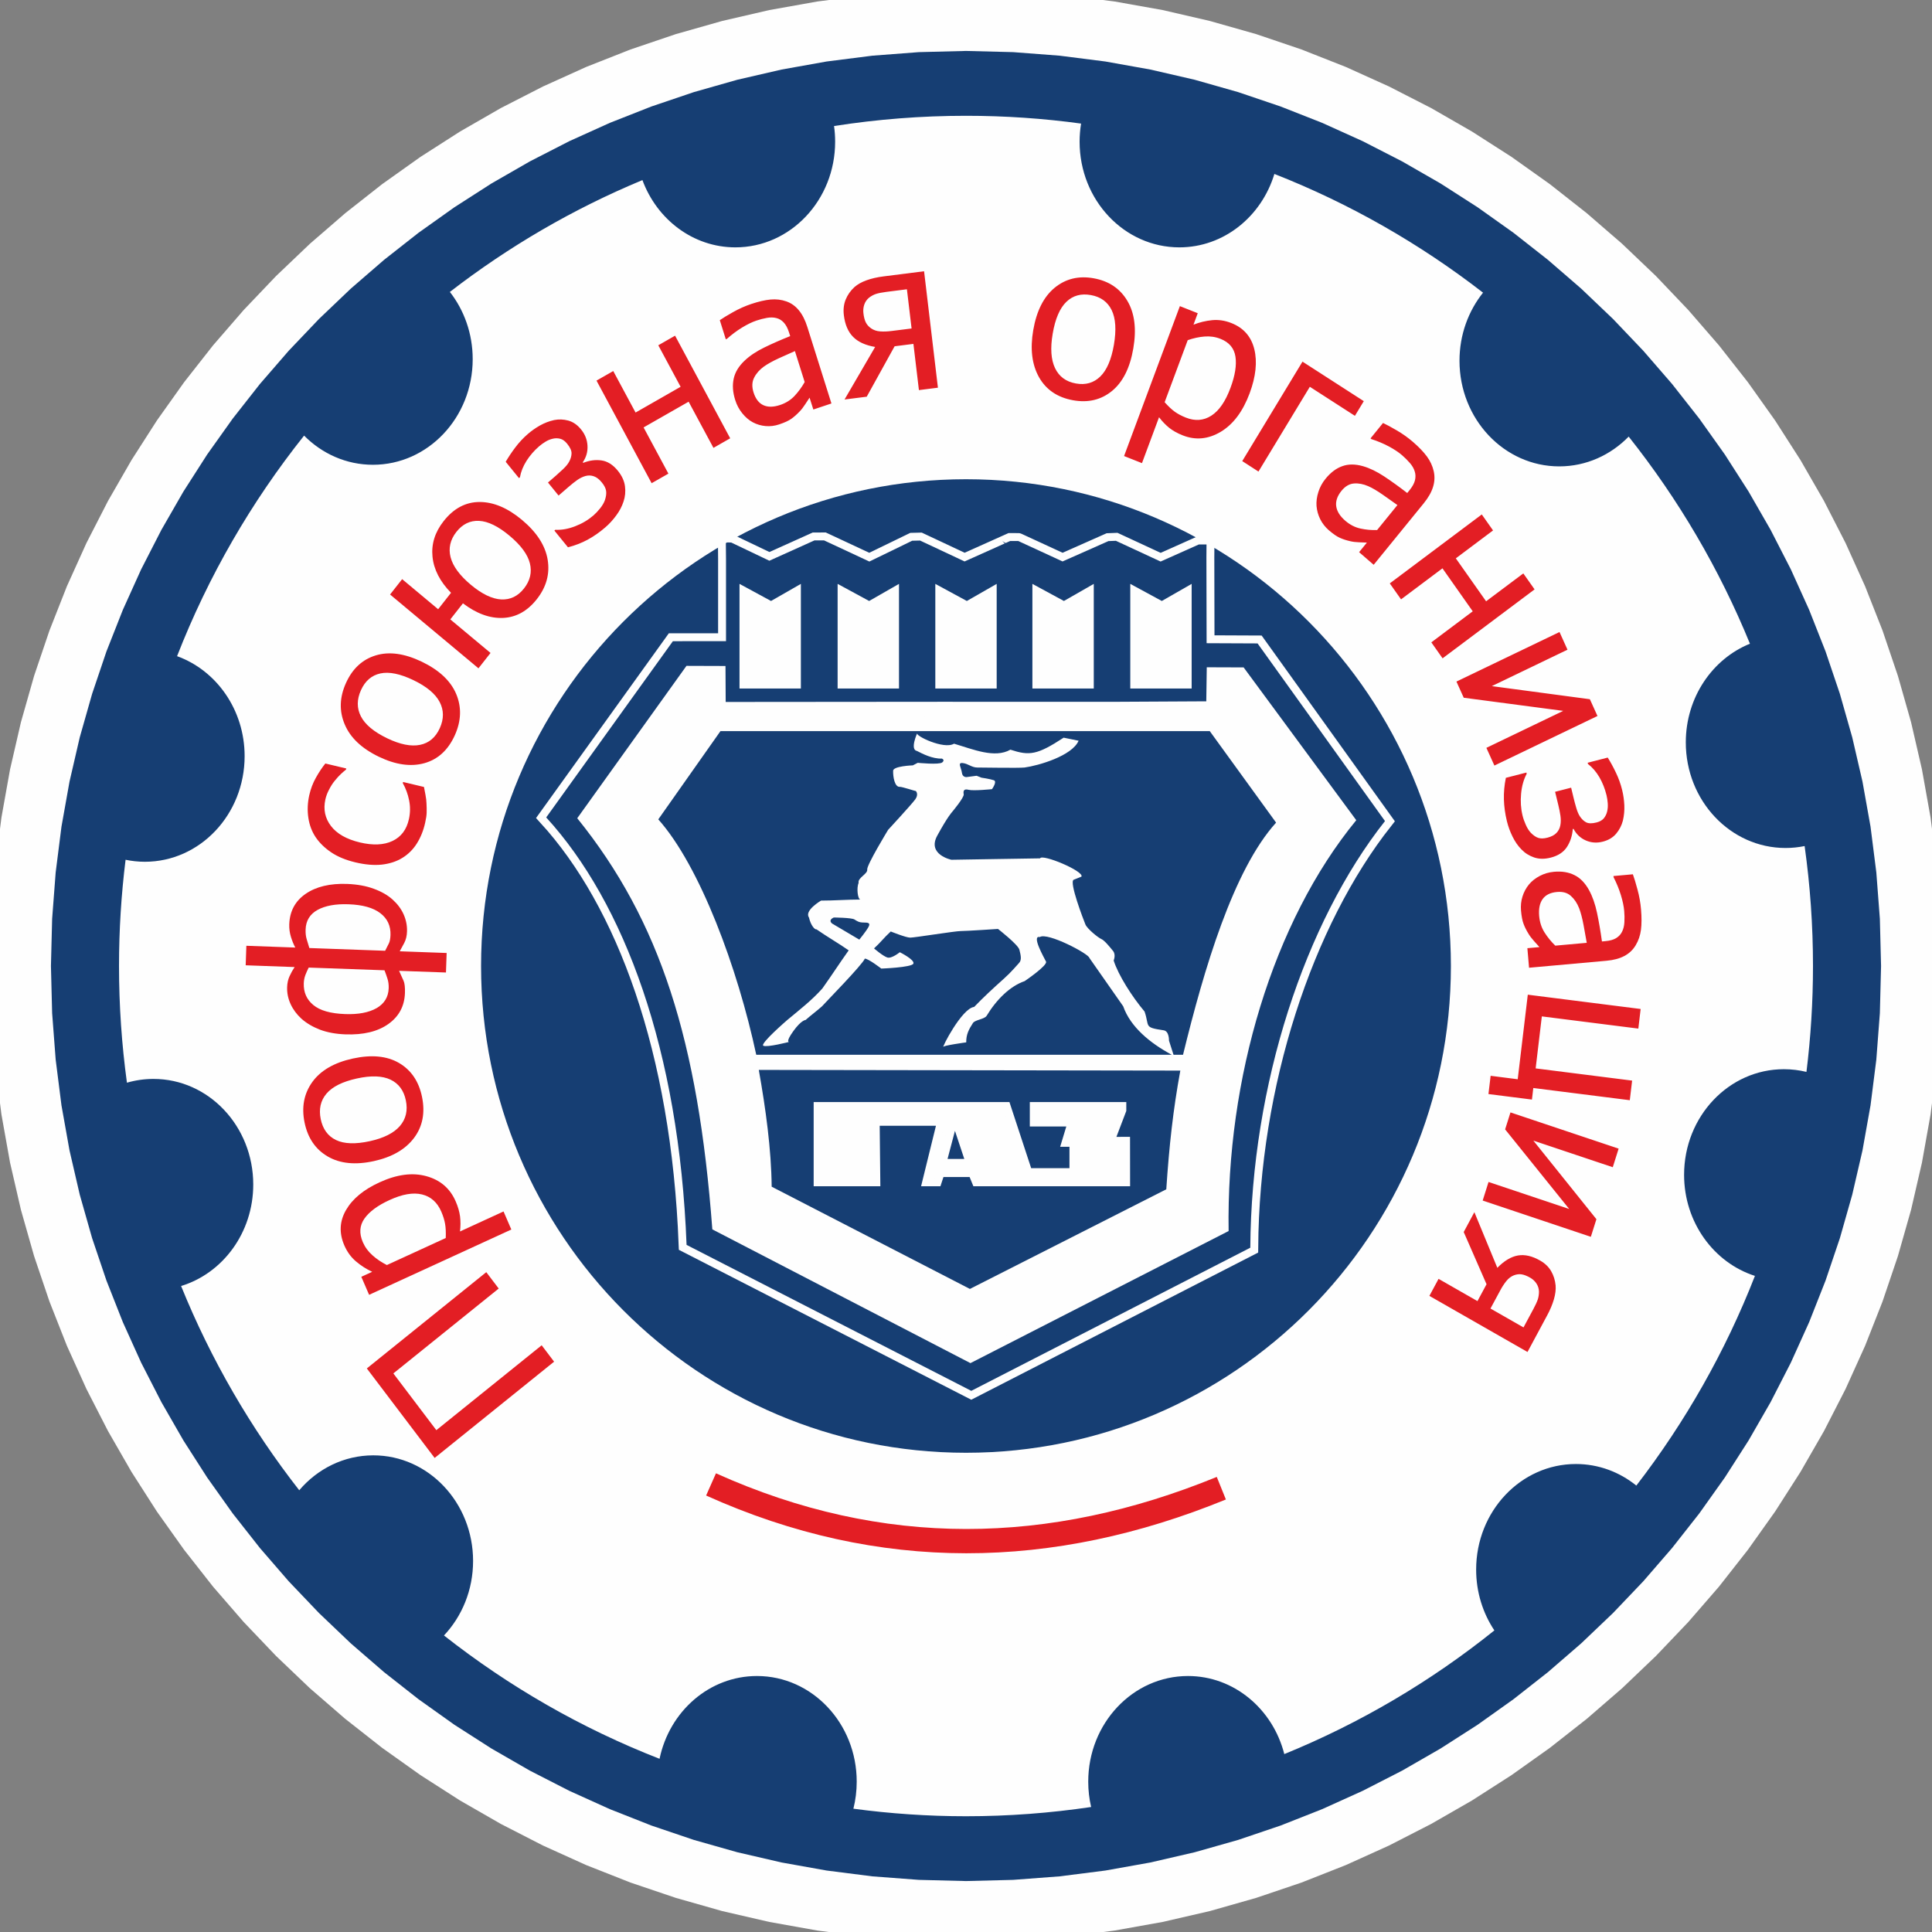 <svg width="60" height="60" viewBox="0 0 60 60" fill="none" xmlns="http://www.w3.org/2000/svg">
<rect x="0" y="0" width="60" height="60" fill="#808080" stroke="none"/>
<g clip-path="url(#clip0_107_2053)">
<path fill-rule="evenodd" clip-rule="evenodd" d="M30 0.639C46.213 0.639 59.361 13.787 59.361 30C59.361 46.213 46.213 59.361 30 59.361C13.787 59.361 0.639 46.213 0.639 30C0.639 13.787 13.787 0.639 30 0.639Z" fill="#163E73"/>
<path d="M60.304 30H58.418L58.381 28.537L58.271 27.094L58.091 25.672L57.841 24.273L57.523 22.898L57.14 21.55L56.694 20.23L56.185 18.94L55.616 17.681L54.988 16.456L54.304 15.266L53.565 14.113L52.772 12.999L51.928 11.925L51.035 10.894L50.094 9.906L49.107 8.965L48.075 8.072L47.001 7.228L45.887 6.436L44.734 5.696L43.544 5.012L42.319 4.384L41.06 3.815L39.77 3.307L38.45 2.86L37.102 2.477L35.727 2.16L34.329 1.91L32.906 1.729L31.463 1.619L30 1.582V-0.304L31.558 -0.264L33.097 -0.147L34.613 0.046L36.105 0.312L37.572 0.651L39.01 1.059L40.418 1.536L41.795 2.079L43.137 2.686L44.444 3.355L45.713 4.085L46.943 4.873L48.131 5.718L49.275 6.618L50.375 7.57L51.427 8.573L52.43 9.626L53.383 10.725L54.282 11.87L55.127 13.058L55.915 14.287L56.645 15.556L57.315 16.863L57.922 18.206L58.464 19.582L58.941 20.99L59.35 22.429L59.688 23.895L59.955 25.387L60.147 26.903L60.264 28.442L60.304 30ZM30 60.304V58.418L31.463 58.381L32.906 58.272L34.329 58.091L35.727 57.841L37.102 57.523L38.45 57.141L39.77 56.694L41.06 56.185L42.319 55.616L43.544 54.989L44.734 54.304L45.887 53.565L47.001 52.772L48.075 51.928L49.107 51.035L50.094 50.094L51.035 49.107L51.928 48.075L52.772 47.002L53.565 45.887L54.304 44.734L54.988 43.544L55.616 42.319L56.185 41.06L56.694 39.77L57.14 38.45L57.523 37.102L57.841 35.728L58.091 34.329L58.271 32.907L58.381 31.463L58.418 30H60.304L60.264 31.558L60.147 33.097L59.955 34.613L59.688 36.106L59.35 37.572L58.941 39.01L58.464 40.419L57.922 41.795L57.315 43.137L56.645 44.444L55.915 45.713L55.127 46.943L54.282 48.131L53.383 49.276L52.43 50.375L51.427 51.427L50.375 52.431L49.275 53.383L48.131 54.282L46.943 55.127L45.713 55.916L44.444 56.645L43.137 57.315L41.795 57.922L40.418 58.465L39.01 58.941L37.572 59.35L36.105 59.688L34.613 59.955L33.097 60.148L31.558 60.265L30 60.304ZM-0.304 30H1.582L1.619 31.463L1.729 32.907L1.909 34.329L2.159 35.728L2.477 37.102L2.86 38.45L3.306 39.77L3.815 41.06L4.384 42.319L5.012 43.544L5.696 44.734L6.435 45.887L7.228 47.002L8.072 48.075L8.965 49.107L9.906 50.094L10.893 51.035L11.925 51.928L12.999 52.772L14.113 53.565L15.266 54.304L16.456 54.989L17.681 55.616L18.94 56.185L20.23 56.694L21.55 57.141L22.898 57.523L24.272 57.841L25.671 58.091L27.094 58.272L28.537 58.381L30 58.418V60.304L28.442 60.265L26.903 60.148L25.387 59.955L23.894 59.688L22.428 59.35L20.99 58.941L19.582 58.465L18.205 57.922L16.863 57.315L15.556 56.645L14.287 55.916L13.057 55.127L11.869 54.282L10.725 53.383L9.625 52.431L8.573 51.427L7.57 50.375L6.617 49.276L5.718 48.131L4.873 46.943L4.085 45.713L3.355 44.444L2.685 43.137L2.078 41.795L1.536 40.419L1.059 39.01L0.65 37.572L0.312 36.106L0.045 34.613L-0.147 33.097L-0.264 31.558L-0.304 30ZM30 -0.304V1.582L28.537 1.619L27.094 1.729L25.671 1.91L24.272 2.16L22.898 2.477L21.55 2.86L20.23 3.307L18.94 3.815L17.681 4.384L16.456 5.012L15.266 5.696L14.113 6.436L12.999 7.228L11.925 8.072L10.893 8.965L9.906 9.906L8.965 10.894L8.072 11.925L7.228 12.999L6.435 14.113L5.696 15.266L5.012 16.456L4.384 17.681L3.815 18.94L3.306 20.23L2.86 21.55L2.477 22.898L2.159 24.273L1.909 25.672L1.729 27.094L1.619 28.537L1.582 30H-0.304L-0.264 28.442L-0.147 26.903L0.045 25.387L0.312 23.895L0.65 22.429L1.059 20.99L1.536 19.582L2.078 18.206L2.685 16.863L3.355 15.556L4.085 14.287L4.873 13.058L5.718 11.87L6.617 10.725L7.57 9.625L8.573 8.573L9.625 7.57L10.725 6.618L11.869 5.718L13.057 4.873L14.287 4.085L15.556 3.355L16.863 2.686L18.205 2.079L19.582 1.536L20.99 1.059L22.428 0.651L23.894 0.312L25.387 0.046L26.903 -0.147L28.442 -0.264L30 -0.304Z" fill="#FEFEFE"/>
<path fill-rule="evenodd" clip-rule="evenodd" d="M22.554 16.855L22.559 17.37L22.559 19.924L20.91 19.925L16.975 25.398C19.399 28.048 21.103 32.63 21.334 38.673C24.282 40.184 27.229 41.696 30.177 43.206L38.842 38.761C38.874 33.694 40.541 28.655 43.025 25.511L39.067 19.994L37.484 19.987L37.479 17.33L37.482 16.92L37.242 16.921L36.056 17.451L34.667 16.807L34.436 16.816L33.012 17.448L31.635 16.812L31.384 16.814L29.968 17.448L28.586 16.799L28.342 16.805L27.012 17.451L25.603 16.794L25.305 16.795L23.905 17.426L22.723 16.861L22.554 16.855Z" fill="#FEFEFE"/>
<path fill-rule="evenodd" clip-rule="evenodd" d="M22.542 16.843L22.547 17.358V19.912L20.897 19.913L16.963 25.386C19.387 28.036 21.09 32.618 21.322 38.661C24.269 40.172 27.217 41.683 30.164 43.194L38.829 38.749C38.862 33.682 40.528 28.644 43.012 25.499L39.055 19.982L37.472 19.975L37.466 17.318L37.469 16.908L37.23 16.909L36.044 17.439L34.655 16.795L34.424 16.804L32.999 17.436L31.622 16.801C31.622 16.8 31.372 16.801 31.372 16.801L29.956 17.436L28.573 16.787L28.329 16.793L26.999 17.439L25.591 16.782L25.293 16.783L23.893 17.414L22.71 16.849L22.542 16.843ZM24.872 18.133L23.945 18.664L22.966 18.133V21.383H24.872V18.133ZM27.919 18.133L26.992 18.664L26.013 18.133V21.383H27.919V18.133ZM30.953 18.133L30.026 18.664L29.047 18.133V21.383H30.953V18.133ZM33.968 18.133L33.041 18.664L32.062 18.133V21.383H33.968V18.133ZM37.008 18.133L36.081 18.664L35.102 18.133V21.383H37.008V18.133ZM21.319 20.679L22.531 20.683L22.537 21.8C34.65 21.783 32.503 21.813 37.462 21.78L37.477 20.723L38.622 20.727L42.12 25.472C39.53 28.629 38.081 33.499 38.156 38.231L30.138 42.333L22.122 38.179C21.682 32.315 20.504 28.603 17.927 25.411L21.319 20.679ZM23.565 33.227C23.779 34.428 23.953 35.69 23.965 36.854C26.033 37.92 28.053 38.962 30.121 40.029C32.154 38.998 34.187 37.966 36.22 36.935C36.311 35.57 36.432 34.469 36.656 33.248C32.292 33.241 27.929 33.234 23.565 33.227ZM34.978 34.501L34.671 35.307L35.094 35.305L35.096 36.84H35.042H33.407H31.96H30.229L30.112 36.553H29.3L29.206 36.84H28.605L29.067 34.961H27.32L27.34 36.84H25.269V34.72V34.225H27.145H29.309H29.358H29.895H31.349L32.024 36.279H33.213V35.615H32.924L33.115 34.984H31.982V34.225H33.863H34.978L34.978 34.501ZM29.427 35.992H29.947L29.657 35.12L29.427 35.992ZM25.894 28.494C25.894 28.494 26.444 28.498 26.534 28.554C26.623 28.61 26.677 28.65 26.821 28.65C26.964 28.65 27.042 28.661 26.97 28.791C26.899 28.921 26.687 29.181 26.687 29.181L25.84 28.68C25.74 28.596 25.816 28.527 25.894 28.494ZM22.375 22.705H37.57L39.63 25.547C38.299 27.021 37.395 30.079 36.74 32.757H36.445C36.398 32.611 36.351 32.464 36.304 32.318C36.304 32.318 36.314 32.023 36.139 31.997C35.508 31.904 35.707 31.885 35.546 31.415C35.163 30.961 34.729 30.284 34.586 29.829C34.586 29.829 34.662 29.651 34.567 29.533C34.471 29.415 34.3 29.203 34.204 29.163C34.109 29.124 33.765 28.848 33.708 28.709C33.651 28.571 33.192 27.38 33.345 27.321C33.498 27.262 33.586 27.224 33.586 27.224C33.673 27.056 32.363 26.507 32.3 26.657C31.269 26.676 30.577 26.681 29.547 26.701C29.547 26.701 28.783 26.542 29.108 25.95C29.432 25.357 29.566 25.219 29.566 25.219C29.566 25.219 29.948 24.765 29.929 24.666C29.91 24.567 29.929 24.488 30.081 24.528C30.234 24.567 30.807 24.508 30.807 24.508C30.807 24.508 30.978 24.27 30.864 24.231C30.807 24.211 30.711 24.191 30.63 24.176C30.549 24.161 30.482 24.152 30.482 24.152C30.431 24.132 30.38 24.112 30.329 24.092C30.228 24.106 30.126 24.119 30.024 24.132C30.024 24.132 29.89 24.152 29.872 23.994C29.852 23.836 29.726 23.678 29.898 23.697C30.07 23.717 30.177 23.836 30.349 23.836C30.52 23.836 31.627 23.856 31.818 23.836C32.252 23.777 33.296 23.474 33.497 23.004L33.033 22.909C32.206 23.45 31.97 23.475 31.379 23.282C30.888 23.561 30.215 23.268 29.628 23.096C29.314 23.287 28.396 22.841 28.486 22.766C28.486 22.766 28.249 23.283 28.478 23.322C28.649 23.41 28.957 23.569 29.251 23.559C29.251 23.559 29.358 23.599 29.262 23.678C29.167 23.757 28.501 23.69 28.501 23.69C28.45 23.716 28.4 23.743 28.349 23.769C28.349 23.769 27.718 23.789 27.737 23.946C27.732 24.111 27.781 24.456 27.951 24.436C28.021 24.436 28.421 24.567 28.444 24.567C28.444 24.567 28.539 24.666 28.425 24.824C28.31 24.982 27.581 25.772 27.581 25.772C27.581 25.772 26.913 26.867 26.932 27.005C26.951 27.143 26.627 27.262 26.665 27.42C26.595 27.578 26.638 27.936 26.722 27.936C26.314 27.936 25.906 27.969 25.498 27.969C25.498 27.969 24.97 28.276 25.123 28.493C25.18 28.743 25.307 28.879 25.358 28.862C25.669 29.08 26.046 29.297 26.357 29.514C26.052 29.942 25.844 30.27 25.539 30.698C25.214 31.064 24.826 31.363 24.451 31.676C24.451 31.676 23.592 32.417 23.706 32.476C23.821 32.535 24.504 32.358 24.504 32.358C24.504 32.358 24.389 32.368 24.638 32.022C24.886 31.676 25.019 31.676 25.019 31.676C25.178 31.534 25.37 31.393 25.529 31.251C25.616 31.149 26.784 29.961 26.858 29.771C26.972 29.771 27.369 30.08 27.369 30.08C27.369 30.08 28.308 30.046 28.365 29.928C28.422 29.81 27.944 29.572 27.944 29.572C27.944 29.572 27.694 29.776 27.56 29.737C27.426 29.698 27.144 29.454 27.144 29.454C27.36 29.256 27.447 29.125 27.663 28.928C27.663 28.928 28.134 29.119 28.268 29.119C28.402 29.119 29.661 28.915 29.833 28.915C30.005 28.915 30.994 28.849 30.994 28.849C30.994 28.849 31.62 29.336 31.658 29.494C31.696 29.651 31.742 29.81 31.646 29.908C31.599 29.958 31.399 30.196 31.181 30.39C30.83 30.704 30.531 30.982 30.253 31.271C29.871 31.311 29.228 32.568 29.299 32.515C29.242 32.476 30.007 32.371 30.007 32.371C30.004 32.129 30.084 31.974 30.216 31.77C30.28 31.671 30.576 31.653 30.64 31.547C30.955 31.029 31.376 30.622 31.822 30.469C31.822 30.469 32.542 29.981 32.485 29.863C32.427 29.744 32.024 29.042 32.291 29.101C32.528 28.943 33.814 29.62 33.832 29.75C34.182 30.251 34.532 30.751 34.882 31.251C35.106 31.893 35.717 32.395 36.39 32.757H23.486C22.912 30.072 21.737 26.895 20.444 25.446L22.375 22.705Z" stroke="#FEFEFE" stroke-width="0.491" stroke-miterlimit="22.926"/>
<path fill-rule="evenodd" clip-rule="evenodd" d="M22.542 16.843L22.547 17.358V19.912L20.897 19.913L16.963 25.386C19.387 28.036 21.09 32.618 21.322 38.661C24.269 40.172 27.217 41.683 30.164 43.194L38.829 38.749C38.862 33.682 40.528 28.644 43.012 25.499L39.055 19.982L37.472 19.975L37.466 17.318L37.469 16.908L37.23 16.909L36.044 17.439L34.655 16.795L34.424 16.804L32.999 17.436L31.622 16.801C31.622 16.8 31.372 16.801 31.372 16.801L29.956 17.436L28.573 16.787L28.329 16.793L26.999 17.439L25.591 16.782L25.293 16.783L23.893 17.414L22.71 16.849L22.542 16.843ZM24.872 18.133L23.945 18.664L22.966 18.133V21.383H24.872V18.133ZM27.919 18.133L26.992 18.664L26.013 18.133V21.383H27.919V18.133ZM30.953 18.133L30.026 18.664L29.047 18.133V21.383H30.953V18.133ZM33.968 18.133L33.041 18.664L32.062 18.133V21.383H33.968V18.133ZM37.008 18.133L36.081 18.664L35.102 18.133V21.383H37.008V18.133ZM21.319 20.679L22.531 20.683L22.537 21.8C34.65 21.783 32.503 21.813 37.462 21.78L37.477 20.723L38.622 20.727L42.12 25.472C39.53 28.629 38.081 33.499 38.156 38.231L30.138 42.333L22.122 38.179C21.682 32.315 20.504 28.603 17.927 25.411L21.319 20.679ZM23.565 33.227C23.779 34.428 23.953 35.69 23.965 36.854C26.033 37.92 28.053 38.962 30.121 40.029C32.154 38.998 34.187 37.966 36.22 36.935C36.311 35.57 36.432 34.469 36.656 33.248C32.292 33.241 27.929 33.234 23.565 33.227ZM34.978 34.501L34.671 35.307L35.094 35.305L35.096 36.84H35.042H33.407H31.96H30.229L30.112 36.553H29.3L29.206 36.84H28.605L29.067 34.961H27.32L27.34 36.84H25.269V34.72V34.225H27.145H29.309H29.358H29.895H31.349L32.024 36.279H33.213V35.615H32.924L33.115 34.984H31.982V34.225H33.863H34.978L34.978 34.501ZM29.427 35.992H29.947L29.657 35.12L29.427 35.992ZM25.894 28.494C25.894 28.494 26.444 28.498 26.534 28.554C26.623 28.61 26.677 28.65 26.821 28.65C26.964 28.65 27.042 28.661 26.97 28.791C26.899 28.921 26.687 29.181 26.687 29.181L25.84 28.68C25.74 28.596 25.816 28.527 25.894 28.494ZM22.375 22.705H37.57L39.63 25.547C38.299 27.021 37.395 30.079 36.74 32.757H36.445C36.398 32.611 36.351 32.464 36.304 32.318C36.304 32.318 36.314 32.023 36.139 31.997C35.508 31.904 35.707 31.885 35.546 31.415C35.163 30.961 34.729 30.284 34.586 29.829C34.586 29.829 34.662 29.651 34.567 29.533C34.471 29.415 34.3 29.203 34.204 29.163C34.109 29.124 33.765 28.848 33.708 28.709C33.651 28.571 33.192 27.38 33.345 27.321C33.498 27.262 33.586 27.224 33.586 27.224C33.673 27.056 32.363 26.507 32.3 26.657C31.269 26.676 30.577 26.681 29.547 26.701C29.547 26.701 28.783 26.542 29.108 25.95C29.432 25.357 29.566 25.219 29.566 25.219C29.566 25.219 29.948 24.765 29.929 24.666C29.91 24.567 29.929 24.488 30.081 24.528C30.234 24.567 30.807 24.508 30.807 24.508C30.807 24.508 30.978 24.27 30.864 24.231C30.807 24.211 30.711 24.191 30.63 24.176C30.549 24.161 30.482 24.152 30.482 24.152C30.431 24.132 30.38 24.112 30.329 24.092C30.228 24.106 30.126 24.119 30.024 24.132C30.024 24.132 29.89 24.152 29.872 23.994C29.852 23.836 29.726 23.678 29.898 23.697C30.07 23.717 30.177 23.836 30.349 23.836C30.52 23.836 31.627 23.856 31.818 23.836C32.252 23.777 33.296 23.474 33.497 23.004L33.033 22.909C32.206 23.45 31.97 23.475 31.379 23.282C30.888 23.561 30.215 23.268 29.628 23.096C29.314 23.287 28.396 22.841 28.486 22.766C28.486 22.766 28.249 23.283 28.478 23.322C28.649 23.41 28.957 23.569 29.251 23.559C29.251 23.559 29.358 23.599 29.262 23.678C29.167 23.757 28.501 23.69 28.501 23.69C28.45 23.716 28.4 23.743 28.349 23.769C28.349 23.769 27.718 23.789 27.737 23.946C27.732 24.111 27.781 24.456 27.951 24.436C28.021 24.436 28.421 24.567 28.444 24.567C28.444 24.567 28.539 24.666 28.425 24.824C28.31 24.982 27.581 25.772 27.581 25.772C27.581 25.772 26.913 26.867 26.932 27.005C26.951 27.143 26.627 27.262 26.665 27.42C26.595 27.578 26.638 27.936 26.722 27.936C26.314 27.936 25.906 27.969 25.498 27.969C25.498 27.969 24.97 28.276 25.123 28.493C25.18 28.743 25.307 28.879 25.358 28.862C25.669 29.08 26.046 29.297 26.357 29.514C26.052 29.942 25.844 30.27 25.539 30.698C25.214 31.064 24.826 31.363 24.451 31.676C24.451 31.676 23.592 32.417 23.706 32.476C23.821 32.535 24.504 32.358 24.504 32.358C24.504 32.358 24.389 32.368 24.638 32.022C24.886 31.676 25.019 31.676 25.019 31.676C25.178 31.534 25.37 31.393 25.529 31.251C25.616 31.149 26.784 29.961 26.858 29.771C26.972 29.771 27.369 30.08 27.369 30.08C27.369 30.08 28.308 30.046 28.365 29.928C28.422 29.81 27.944 29.572 27.944 29.572C27.944 29.572 27.694 29.776 27.56 29.737C27.426 29.698 27.144 29.454 27.144 29.454C27.36 29.256 27.447 29.125 27.663 28.928C27.663 28.928 28.134 29.119 28.268 29.119C28.402 29.119 29.661 28.915 29.833 28.915C30.005 28.915 30.994 28.849 30.994 28.849C30.994 28.849 31.62 29.336 31.658 29.494C31.696 29.651 31.742 29.81 31.646 29.908C31.599 29.958 31.399 30.196 31.181 30.39C30.83 30.704 30.531 30.982 30.253 31.271C29.871 31.311 29.228 32.568 29.299 32.515C29.242 32.476 30.007 32.371 30.007 32.371C30.004 32.129 30.084 31.974 30.216 31.77C30.28 31.671 30.576 31.653 30.64 31.547C30.955 31.029 31.376 30.622 31.822 30.469C31.822 30.469 32.542 29.981 32.485 29.863C32.427 29.744 32.024 29.042 32.291 29.101C32.528 28.943 33.814 29.62 33.832 29.75C34.182 30.251 34.532 30.751 34.882 31.251C35.106 31.893 35.717 32.395 36.39 32.757H23.486C22.912 30.072 21.737 26.895 20.444 25.446L22.375 22.705Z" fill="#163E73"/>
<path fill-rule="evenodd" clip-rule="evenodd" d="M30 3.596C31.212 3.596 32.405 3.678 33.574 3.838C33.544 4.021 33.528 4.21 33.528 4.402C33.528 6.213 34.915 7.682 36.626 7.682C38.007 7.682 39.177 6.724 39.577 5.402C41.919 6.322 44.098 7.57 46.057 9.089C45.601 9.66 45.326 10.398 45.326 11.204C45.326 13.015 46.713 14.484 48.424 14.484C49.262 14.484 50.022 14.131 50.58 13.559C52.12 15.499 53.394 17.662 54.346 19.991C53.181 20.463 52.354 21.657 52.354 23.056C52.354 24.867 53.741 26.335 55.452 26.335C55.654 26.335 55.852 26.314 56.044 26.275C56.215 27.492 56.304 28.736 56.304 30C56.304 31.114 56.234 32.212 56.101 33.289C55.875 33.234 55.641 33.205 55.399 33.205C53.689 33.205 52.301 34.674 52.301 36.485C52.301 37.965 53.228 39.216 54.501 39.624C53.582 41.978 52.335 44.167 50.818 46.136C50.297 45.716 49.647 45.466 48.941 45.466C47.231 45.466 45.843 46.934 45.843 48.745C45.843 49.449 46.053 50.1 46.409 50.634C44.445 52.211 42.251 53.51 39.885 54.475C39.53 53.078 38.325 52.05 36.894 52.05C35.183 52.05 33.796 53.519 33.796 55.33C33.796 55.601 33.827 55.865 33.886 56.118C32.618 56.306 31.32 56.405 30 56.405C28.814 56.405 27.647 56.324 26.503 56.171C26.57 55.903 26.606 55.621 26.606 55.33C26.606 53.519 25.218 52.05 23.508 52.05C22.027 52.05 20.789 53.15 20.483 54.621C18.056 53.675 15.804 52.377 13.788 50.791C14.347 50.198 14.692 49.38 14.692 48.477C14.692 46.666 13.305 45.197 11.594 45.197C10.681 45.197 9.86 45.615 9.293 46.281C7.794 44.363 6.553 42.23 5.624 39.938C6.918 39.544 7.865 38.282 7.865 36.786C7.865 34.975 6.478 33.507 4.767 33.507C4.481 33.507 4.205 33.548 3.942 33.624C3.78 32.439 3.696 31.23 3.696 30C3.696 28.883 3.766 27.782 3.9 26.701C4.094 26.741 4.294 26.763 4.499 26.763C6.21 26.763 7.597 25.294 7.597 23.483C7.597 22.042 6.719 20.818 5.499 20.378C6.47 17.888 7.808 15.583 9.444 13.528C10 14.089 10.753 14.434 11.582 14.434C13.293 14.434 14.68 12.965 14.68 11.155C14.68 10.361 14.414 9.633 13.971 9.066C15.791 7.66 17.799 6.487 19.951 5.593C20.402 6.815 21.525 7.682 22.838 7.682C24.549 7.682 25.936 6.213 25.936 4.402C25.936 4.236 25.925 4.074 25.902 3.914C27.238 3.705 28.606 3.596 30 3.596ZM30 14.883C38.316 14.883 45.059 21.653 45.059 30C45.059 38.348 38.316 45.117 30 45.117C21.684 45.117 14.94 38.348 14.94 30C14.94 21.653 21.684 14.883 30 14.883Z" fill="#FEFEFE"/>
<path d="M15.102 39.508L15.488 40.017L12.216 42.653L13.551 44.415L16.822 41.779L17.208 42.288L13.498 45.278L11.392 42.498L15.102 39.508ZM11.786 36.719C12.323 36.472 12.808 36.408 13.241 36.527C13.674 36.646 13.978 36.907 14.153 37.313C14.225 37.478 14.268 37.632 14.287 37.776C14.305 37.92 14.305 38.076 14.286 38.244L15.638 37.623L15.88 38.184L11.463 40.212L11.221 39.652L11.559 39.497C11.377 39.413 11.209 39.305 11.054 39.173C10.899 39.042 10.778 38.874 10.692 38.674C10.527 38.292 10.545 37.928 10.745 37.58C10.946 37.232 11.292 36.945 11.786 36.719ZM12.096 37.269C11.728 37.437 11.469 37.63 11.318 37.844C11.167 38.058 11.15 38.301 11.267 38.574C11.336 38.733 11.437 38.87 11.569 38.986C11.701 39.104 11.85 39.204 12.015 39.287L13.843 38.448C13.85 38.268 13.843 38.121 13.822 38.005C13.802 37.89 13.763 37.764 13.705 37.629C13.58 37.339 13.38 37.161 13.104 37.094C12.829 37.028 12.492 37.086 12.096 37.269ZM10.956 32.874C11.538 32.747 12.017 32.793 12.393 33.012C12.769 33.233 13.007 33.583 13.106 34.064C13.208 34.559 13.125 34.985 12.857 35.341C12.588 35.697 12.174 35.935 11.612 36.059C11.036 36.185 10.557 36.137 10.177 35.915C9.797 35.693 9.558 35.342 9.459 34.863C9.36 34.383 9.44 33.963 9.699 33.603C9.957 33.245 10.377 33.001 10.956 32.874ZM11.084 33.493C10.637 33.591 10.322 33.748 10.139 33.964C9.956 34.18 9.897 34.443 9.96 34.753C10.025 35.066 10.183 35.284 10.436 35.405C10.688 35.526 11.038 35.538 11.485 35.44C11.918 35.345 12.229 35.188 12.418 34.971C12.606 34.753 12.669 34.486 12.604 34.174C12.541 33.865 12.381 33.65 12.127 33.529C11.873 33.409 11.525 33.396 11.084 33.493ZM10.779 27.451C11.092 27.463 11.369 27.513 11.607 27.601C11.846 27.688 12.041 27.8 12.193 27.937C12.346 28.075 12.461 28.229 12.536 28.399C12.611 28.569 12.646 28.745 12.64 28.928C12.636 29.066 12.607 29.184 12.553 29.286C12.498 29.387 12.452 29.474 12.414 29.543L13.871 29.596L13.85 30.202L12.394 30.15C12.454 30.28 12.501 30.384 12.534 30.461C12.567 30.539 12.582 30.665 12.576 30.838C12.562 31.247 12.39 31.568 12.06 31.802C11.73 32.036 11.286 32.143 10.725 32.123C10.43 32.112 10.168 32.064 9.938 31.978C9.71 31.89 9.517 31.776 9.358 31.634C9.214 31.501 9.102 31.351 9.025 31.183C8.947 31.013 8.911 30.838 8.917 30.657C8.921 30.529 8.947 30.414 8.994 30.313C9.04 30.212 9.093 30.118 9.15 30.033L7.63 29.978L7.651 29.372L9.17 29.427C9.118 29.329 9.072 29.217 9.034 29.092C8.996 28.967 8.979 28.839 8.983 28.708C8.997 28.3 9.166 27.984 9.492 27.759C9.817 27.535 10.246 27.432 10.779 27.451ZM10.824 28.083C10.422 28.068 10.101 28.127 9.862 28.258C9.624 28.39 9.5 28.593 9.491 28.867C9.487 28.98 9.498 29.08 9.524 29.166C9.549 29.253 9.577 29.346 9.607 29.442L11.961 29.527C12.009 29.433 12.048 29.356 12.077 29.297C12.106 29.239 12.123 29.152 12.127 29.037C12.136 28.755 12.032 28.528 11.812 28.36C11.592 28.191 11.262 28.098 10.824 28.083ZM11.941 30.133L9.587 30.049C9.548 30.125 9.514 30.203 9.484 30.28C9.455 30.357 9.437 30.443 9.434 30.539C9.425 30.817 9.524 31.042 9.731 31.212C9.938 31.384 10.268 31.477 10.718 31.493C11.128 31.508 11.454 31.446 11.696 31.308C11.937 31.169 12.062 30.963 12.071 30.69C12.075 30.582 12.062 30.483 12.033 30.394C12.005 30.306 11.975 30.22 11.941 30.133ZM13.203 25.554C13.149 25.797 13.062 26.011 12.944 26.198C12.826 26.384 12.676 26.532 12.495 26.643C12.314 26.754 12.103 26.823 11.86 26.851C11.616 26.877 11.344 26.854 11.04 26.782C10.738 26.71 10.486 26.606 10.285 26.47C10.084 26.334 9.924 26.178 9.805 26.003C9.687 25.827 9.61 25.626 9.576 25.397C9.542 25.17 9.551 24.935 9.604 24.697C9.648 24.501 9.716 24.32 9.811 24.152C9.905 23.983 10.003 23.836 10.104 23.711L10.754 23.866L10.746 23.9C10.702 23.934 10.65 23.98 10.59 24.035C10.529 24.092 10.465 24.161 10.397 24.246C10.337 24.318 10.279 24.407 10.224 24.513C10.168 24.617 10.128 24.722 10.105 24.826C10.036 25.135 10.094 25.411 10.279 25.653C10.463 25.894 10.763 26.064 11.178 26.163C11.584 26.259 11.922 26.244 12.189 26.117C12.457 25.99 12.626 25.766 12.698 25.444C12.742 25.249 12.745 25.054 12.706 24.859C12.668 24.665 12.602 24.485 12.509 24.32L12.517 24.285L13.167 24.44C13.181 24.506 13.196 24.588 13.214 24.686C13.233 24.784 13.242 24.871 13.245 24.948C13.251 25.055 13.252 25.152 13.25 25.237C13.248 25.321 13.232 25.427 13.203 25.554ZM13.101 20.551C13.64 20.811 13.996 21.145 14.168 21.553C14.34 21.963 14.325 22.391 14.124 22.836C13.916 23.295 13.601 23.583 13.18 23.701C12.758 23.818 12.288 23.752 11.767 23.502C11.233 23.245 10.878 22.909 10.705 22.495C10.53 22.083 10.544 21.654 10.745 21.21C10.946 20.765 11.255 20.479 11.672 20.353C12.087 20.227 12.565 20.293 13.101 20.551ZM12.842 21.124C12.428 20.925 12.085 20.855 11.813 20.914C11.541 20.973 11.34 21.146 11.21 21.434C11.079 21.724 11.078 21.996 11.209 22.249C11.34 22.503 11.612 22.729 12.026 22.929C12.427 23.121 12.767 23.189 13.045 23.132C13.323 23.076 13.528 22.902 13.659 22.612C13.788 22.326 13.787 22.055 13.654 21.801C13.521 21.547 13.251 21.321 12.842 21.124ZM16.208 16.144C16.669 16.529 16.935 16.941 17.008 17.381C17.08 17.821 16.969 18.229 16.673 18.606C16.382 18.976 16.034 19.17 15.627 19.19C15.219 19.209 14.802 19.059 14.377 18.737L13.985 19.236L15.234 20.278L14.859 20.755L12.114 18.463L12.489 17.986L13.607 18.92L14.007 18.41C13.664 18.06 13.472 17.687 13.432 17.292C13.392 16.898 13.506 16.529 13.776 16.186C14.088 15.789 14.46 15.59 14.895 15.59C15.328 15.59 15.766 15.775 16.208 16.144ZM15.822 16.636C15.473 16.344 15.157 16.19 14.878 16.176C14.598 16.162 14.364 16.277 14.174 16.518C13.982 16.763 13.921 17.026 13.994 17.307C14.067 17.587 14.278 17.873 14.624 18.162C14.968 18.449 15.281 18.6 15.564 18.616C15.847 18.63 16.084 18.516 16.275 18.273C16.464 18.032 16.525 17.771 16.456 17.495C16.387 17.218 16.176 16.931 15.822 16.636ZM19.185 14.616C19.313 14.773 19.387 14.934 19.409 15.099C19.431 15.265 19.416 15.425 19.364 15.577C19.316 15.724 19.242 15.867 19.139 16.006C19.038 16.144 18.925 16.269 18.798 16.378C18.621 16.531 18.438 16.659 18.251 16.76C18.064 16.861 17.859 16.941 17.639 16.997L17.217 16.478L17.246 16.453C17.441 16.463 17.646 16.427 17.86 16.344C18.075 16.262 18.265 16.149 18.43 16.007C18.501 15.945 18.571 15.871 18.639 15.785C18.708 15.699 18.757 15.614 18.786 15.532C18.823 15.421 18.835 15.326 18.823 15.245C18.811 15.165 18.768 15.078 18.691 14.984C18.61 14.884 18.527 14.82 18.441 14.791C18.355 14.761 18.268 14.759 18.181 14.783C18.094 14.808 18.008 14.85 17.923 14.91C17.84 14.969 17.754 15.038 17.666 15.114L17.347 15.39L17.018 14.985L17.263 14.773C17.324 14.72 17.398 14.652 17.488 14.568C17.576 14.484 17.639 14.408 17.675 14.338C17.723 14.252 17.748 14.166 17.75 14.08C17.752 13.995 17.706 13.894 17.611 13.778C17.544 13.696 17.474 13.645 17.397 13.626C17.322 13.607 17.245 13.606 17.169 13.624C17.089 13.642 17.013 13.673 16.94 13.718C16.866 13.763 16.8 13.811 16.74 13.863C16.587 13.996 16.458 14.145 16.352 14.311C16.246 14.478 16.178 14.649 16.147 14.823L16.117 14.848L15.705 14.341C15.788 14.199 15.886 14.051 16.002 13.897C16.118 13.743 16.246 13.605 16.388 13.482C16.503 13.382 16.629 13.293 16.768 13.214C16.906 13.137 17.052 13.08 17.206 13.046C17.353 13.016 17.5 13.021 17.648 13.061C17.797 13.102 17.93 13.194 18.046 13.337C18.169 13.488 18.236 13.657 18.245 13.844C18.255 14.03 18.206 14.201 18.099 14.356L18.113 14.374C18.307 14.297 18.496 14.272 18.682 14.299C18.867 14.326 19.035 14.432 19.185 14.616ZM22.677 13.612L22.157 13.909L21.386 12.475L19.987 13.274L20.758 14.709L20.237 15.006L18.525 11.82L19.045 11.523L19.738 12.812L21.137 12.012L20.444 10.723L20.965 10.425L22.677 13.612ZM24.99 11.865L24.687 10.903C24.556 10.96 24.392 11.034 24.193 11.124C23.994 11.215 23.839 11.302 23.724 11.383C23.589 11.481 23.487 11.596 23.421 11.727C23.353 11.858 23.347 12.012 23.402 12.187C23.465 12.386 23.567 12.519 23.706 12.583C23.847 12.648 24.021 12.646 24.23 12.576C24.408 12.516 24.557 12.422 24.677 12.294C24.795 12.167 24.9 12.024 24.99 11.865ZM25.142 12.35C25.107 12.4 25.061 12.47 25.004 12.559C24.947 12.648 24.888 12.723 24.828 12.784C24.744 12.872 24.661 12.946 24.576 13.006C24.492 13.066 24.366 13.124 24.198 13.18C24.059 13.227 23.919 13.244 23.778 13.232C23.637 13.22 23.504 13.181 23.379 13.115C23.259 13.05 23.15 12.957 23.052 12.835C22.953 12.714 22.88 12.575 22.832 12.421C22.756 12.181 22.741 11.96 22.786 11.758C22.83 11.556 22.944 11.371 23.125 11.2C23.285 11.048 23.489 10.912 23.735 10.792C23.981 10.672 24.249 10.554 24.54 10.438L24.505 10.327C24.462 10.19 24.407 10.087 24.34 10.016C24.274 9.945 24.198 9.899 24.111 9.878C24.024 9.855 23.926 9.853 23.817 9.872C23.707 9.892 23.598 9.92 23.489 9.957C23.358 10.001 23.211 10.072 23.048 10.171C22.884 10.271 22.726 10.389 22.573 10.525L22.54 10.536L22.354 9.943C22.449 9.877 22.587 9.793 22.769 9.691C22.953 9.588 23.138 9.505 23.329 9.441C23.559 9.364 23.761 9.318 23.93 9.302C24.1 9.286 24.264 9.305 24.421 9.36C24.573 9.414 24.703 9.506 24.81 9.638C24.918 9.768 25.006 9.942 25.074 10.159L25.821 12.53L25.259 12.718L25.142 12.35ZM29.128 12.04L28.538 12.115L28.367 10.68L27.783 10.754L26.917 12.32L26.228 12.407L27.178 10.775C26.876 10.723 26.648 10.619 26.493 10.461C26.337 10.304 26.241 10.078 26.206 9.784C26.185 9.605 26.205 9.443 26.265 9.299C26.325 9.154 26.414 9.028 26.533 8.918C26.629 8.832 26.755 8.761 26.91 8.705C27.064 8.649 27.24 8.609 27.436 8.584L28.698 8.424L29.128 12.04ZM28.31 10.201L28.165 8.984L27.525 9.065C27.39 9.082 27.282 9.104 27.206 9.128C27.13 9.153 27.057 9.193 26.989 9.245C26.92 9.302 26.87 9.374 26.841 9.459C26.812 9.545 26.803 9.635 26.814 9.726C26.828 9.846 26.852 9.94 26.888 10.012C26.923 10.083 26.978 10.145 27.055 10.199C27.136 10.254 27.231 10.286 27.338 10.292C27.447 10.3 27.563 10.295 27.689 10.279L28.31 10.201ZM35.196 10.82C35.093 11.424 34.872 11.865 34.534 12.142C34.195 12.419 33.791 12.515 33.322 12.43C32.838 12.342 32.487 12.103 32.267 11.714C32.048 11.323 31.988 10.838 32.088 10.254C32.191 9.656 32.413 9.216 32.755 8.935C33.097 8.655 33.502 8.558 33.969 8.643C34.438 8.728 34.786 8.962 35.012 9.345C35.238 9.726 35.299 10.219 35.196 10.82ZM34.593 10.71C34.672 10.246 34.649 9.886 34.523 9.63C34.398 9.374 34.183 9.219 33.88 9.164C33.575 9.108 33.32 9.178 33.117 9.374C32.913 9.57 32.771 9.9 32.692 10.364C32.615 10.814 32.64 11.17 32.765 11.432C32.89 11.695 33.106 11.854 33.411 11.909C33.712 11.964 33.965 11.892 34.169 11.694C34.373 11.496 34.514 11.168 34.593 10.71ZM38.809 12.213C38.598 12.779 38.299 13.178 37.911 13.41C37.523 13.641 37.129 13.679 36.727 13.519C36.564 13.455 36.427 13.378 36.315 13.29C36.204 13.201 36.097 13.091 35.995 12.958L35.465 14.383L34.909 14.163L36.642 9.507L37.197 9.727L37.065 10.083C37.25 10.01 37.443 9.963 37.644 9.943C37.843 9.924 38.043 9.954 38.242 10.033C38.62 10.182 38.857 10.452 38.954 10.845C39.05 11.237 39.002 11.693 38.809 12.213ZM38.212 12.05C38.357 11.663 38.408 11.337 38.368 11.076C38.328 10.814 38.174 10.63 37.903 10.523C37.746 10.461 37.581 10.437 37.408 10.451C37.234 10.465 37.06 10.503 36.886 10.564L36.169 12.491C36.287 12.623 36.393 12.722 36.487 12.789C36.58 12.855 36.694 12.916 36.828 12.969C37.115 13.083 37.378 13.063 37.619 12.909C37.859 12.755 38.057 12.468 38.212 12.05ZM42.078 12.914L40.678 12.012L39.083 14.645L38.579 14.32L40.45 11.231L42.354 12.458L42.078 12.914ZM42.767 16.461L43.398 15.685C43.281 15.602 43.134 15.498 42.955 15.372C42.774 15.245 42.621 15.155 42.493 15.099C42.34 15.032 42.193 15.004 42.05 15.015C41.906 15.025 41.776 15.102 41.661 15.243C41.531 15.404 41.476 15.563 41.497 15.719C41.518 15.877 41.612 16.028 41.78 16.173C41.924 16.297 42.08 16.377 42.249 16.414C42.416 16.451 42.589 16.467 42.767 16.461ZM42.45 16.851C42.39 16.847 42.308 16.844 42.204 16.841C42.102 16.838 42.008 16.826 41.926 16.806C41.809 16.779 41.705 16.745 41.611 16.703C41.516 16.661 41.402 16.582 41.266 16.465C41.155 16.368 41.066 16.255 41.001 16.125C40.937 15.995 40.898 15.859 40.886 15.715C40.876 15.575 40.895 15.43 40.943 15.28C40.99 15.129 41.065 14.992 41.167 14.867C41.324 14.674 41.498 14.543 41.687 14.477C41.877 14.408 42.09 14.41 42.326 14.477C42.536 14.537 42.756 14.643 42.985 14.794C43.214 14.946 43.453 15.118 43.703 15.311L43.775 15.222C43.865 15.111 43.921 15.009 43.944 14.912C43.966 14.817 43.964 14.726 43.935 14.639C43.909 14.55 43.858 14.464 43.785 14.379C43.711 14.293 43.629 14.213 43.541 14.136C43.436 14.045 43.299 13.954 43.131 13.864C42.962 13.774 42.781 13.698 42.589 13.637L42.563 13.614L42.951 13.136C43.056 13.185 43.198 13.261 43.378 13.366C43.56 13.472 43.727 13.591 43.881 13.724C44.066 13.884 44.211 14.036 44.314 14.176C44.417 14.316 44.488 14.469 44.526 14.635C44.562 14.797 44.555 14.96 44.504 15.123C44.454 15.287 44.357 15.456 44.215 15.631L42.661 17.54L42.208 17.148L42.45 16.851ZM44.801 20.445L44.451 19.949L45.737 18.985L44.797 17.65L43.511 18.614L43.161 18.118L46.018 15.977L46.368 16.473L45.212 17.34L46.152 18.674L47.308 17.808L47.658 18.304L44.801 20.445ZM46.41 23.775L46.161 23.225L48.548 22.077L45.458 21.669L45.231 21.167L48.432 19.628L48.68 20.177L46.33 21.308L49.375 21.715L49.611 22.236L46.41 23.775ZM48.164 26.633C47.971 26.683 47.798 26.681 47.644 26.629C47.491 26.577 47.358 26.493 47.248 26.378C47.141 26.269 47.049 26.137 46.973 25.981C46.897 25.827 46.838 25.667 46.798 25.502C46.742 25.271 46.711 25.045 46.705 24.827C46.699 24.61 46.719 24.385 46.766 24.156L47.404 23.992L47.413 24.03C47.319 24.207 47.261 24.412 47.239 24.648C47.217 24.883 47.231 25.108 47.283 25.323C47.305 25.416 47.339 25.513 47.385 25.615C47.429 25.716 47.482 25.799 47.54 25.862C47.621 25.944 47.699 25.998 47.775 26.022C47.849 26.046 47.944 26.044 48.06 26.014C48.182 25.982 48.275 25.933 48.338 25.867C48.402 25.8 48.441 25.721 48.458 25.629C48.475 25.538 48.476 25.44 48.461 25.335C48.446 25.231 48.424 25.122 48.396 25.007L48.295 24.59L48.793 24.462L48.87 24.782C48.889 24.862 48.915 24.961 48.95 25.081C48.984 25.199 49.023 25.291 49.067 25.356C49.122 25.438 49.185 25.499 49.259 25.538C49.334 25.577 49.442 25.578 49.584 25.542C49.685 25.516 49.76 25.472 49.811 25.41C49.86 25.348 49.894 25.277 49.912 25.199C49.931 25.117 49.937 25.033 49.93 24.946C49.924 24.858 49.911 24.775 49.892 24.696C49.843 24.496 49.77 24.311 49.672 24.14C49.572 23.969 49.453 23.831 49.316 23.726L49.306 23.688L49.929 23.527C50.017 23.667 50.102 23.823 50.185 23.998C50.269 24.172 50.333 24.352 50.378 24.538C50.415 24.688 50.437 24.844 50.445 25.007C50.452 25.169 50.437 25.329 50.4 25.487C50.361 25.636 50.292 25.77 50.192 25.89C50.091 26.01 49.953 26.093 49.777 26.138C49.592 26.186 49.416 26.174 49.249 26.101C49.082 26.028 48.955 25.908 48.867 25.74L48.845 25.746C48.827 25.959 48.766 26.146 48.661 26.306C48.556 26.466 48.39 26.575 48.164 26.633ZM48.301 29.368L49.278 29.28C49.253 29.136 49.221 28.955 49.18 28.735C49.139 28.514 49.092 28.338 49.041 28.205C48.979 28.047 48.893 27.919 48.784 27.823C48.676 27.725 48.532 27.685 48.354 27.701C48.151 27.719 48.003 27.791 47.911 27.917C47.818 28.044 47.781 28.219 47.8 28.445C47.817 28.638 47.872 28.808 47.966 28.957C48.06 29.105 48.171 29.243 48.301 29.368ZM47.809 29.413C47.769 29.366 47.714 29.304 47.642 29.227C47.572 29.149 47.513 29.073 47.469 28.999C47.405 28.895 47.354 28.794 47.317 28.696C47.279 28.598 47.252 28.458 47.236 28.276C47.224 28.127 47.238 27.982 47.282 27.843C47.325 27.704 47.392 27.58 47.482 27.469C47.571 27.362 47.683 27.274 47.82 27.202C47.957 27.131 48.104 27.088 48.261 27.074C48.505 27.052 48.717 27.087 48.897 27.178C49.078 27.267 49.228 27.424 49.349 27.643C49.456 27.839 49.539 28.074 49.597 28.349C49.655 28.623 49.706 28.919 49.75 29.238L49.863 29.227C50.002 29.215 50.112 29.183 50.194 29.132C50.276 29.081 50.336 29.015 50.376 28.932C50.417 28.85 50.441 28.752 50.447 28.638C50.454 28.524 50.451 28.408 50.441 28.289C50.429 28.148 50.395 27.984 50.338 27.798C50.281 27.611 50.204 27.425 50.111 27.242L50.108 27.206L50.71 27.152C50.751 27.262 50.799 27.42 50.854 27.626C50.91 27.833 50.947 28.039 50.964 28.245C50.985 28.494 50.984 28.706 50.961 28.88C50.938 29.054 50.883 29.215 50.795 29.36C50.71 29.501 50.594 29.611 50.445 29.689C50.298 29.768 50.114 29.817 49.893 29.837L47.486 30.054L47.434 29.447L47.809 29.413ZM46.225 33.977L46.293 33.41L47.134 33.517L47.447 30.891L50.952 31.335L50.88 31.944L47.883 31.565L47.691 33.18L50.687 33.559L50.615 34.168L47.618 33.789L47.576 34.148L46.225 33.977ZM46.046 37.284L46.228 36.707L48.733 37.546L46.743 35.074L46.909 34.547L50.268 35.672L50.086 36.249L47.62 35.423L49.578 37.863L49.405 38.41L46.046 37.284ZM44.391 40.245L44.676 39.716L45.884 40.407L46.166 39.883L45.457 38.262L45.788 37.645L46.501 39.373C46.715 39.154 46.929 39.027 47.141 38.99C47.353 38.954 47.583 39.006 47.83 39.148C47.982 39.234 48.095 39.344 48.172 39.477C48.249 39.61 48.295 39.757 48.311 39.918C48.322 40.047 48.304 40.192 48.258 40.352C48.211 40.512 48.141 40.68 48.046 40.855L47.438 41.987L44.391 40.245ZM46.288 40.638L47.314 41.224L47.622 40.65C47.688 40.529 47.733 40.428 47.759 40.351C47.783 40.273 47.795 40.191 47.794 40.105C47.79 40.014 47.763 39.932 47.714 39.858C47.665 39.785 47.6 39.725 47.523 39.681C47.423 39.624 47.335 39.589 47.259 39.577C47.184 39.564 47.104 39.573 47.017 39.605C46.928 39.64 46.848 39.7 46.781 39.784C46.712 39.869 46.648 39.968 46.588 40.081L46.288 40.638Z" fill="#E31E24"/>
<path d="M22.235 45.755C24.828 46.923 27.418 47.482 30.006 47.484C32.595 47.486 35.19 46.929 37.788 45.867L38.071 46.568C35.387 47.665 32.699 48.24 30.006 48.238C27.311 48.236 24.619 47.657 21.929 46.445L22.235 45.755Z" fill="#E31E24"/>
</g>
<defs>
<clipPath id="clip0_107_2053">
<rect width="60" height="60" fill="white"/>
</clipPath>
</defs>
</svg>

